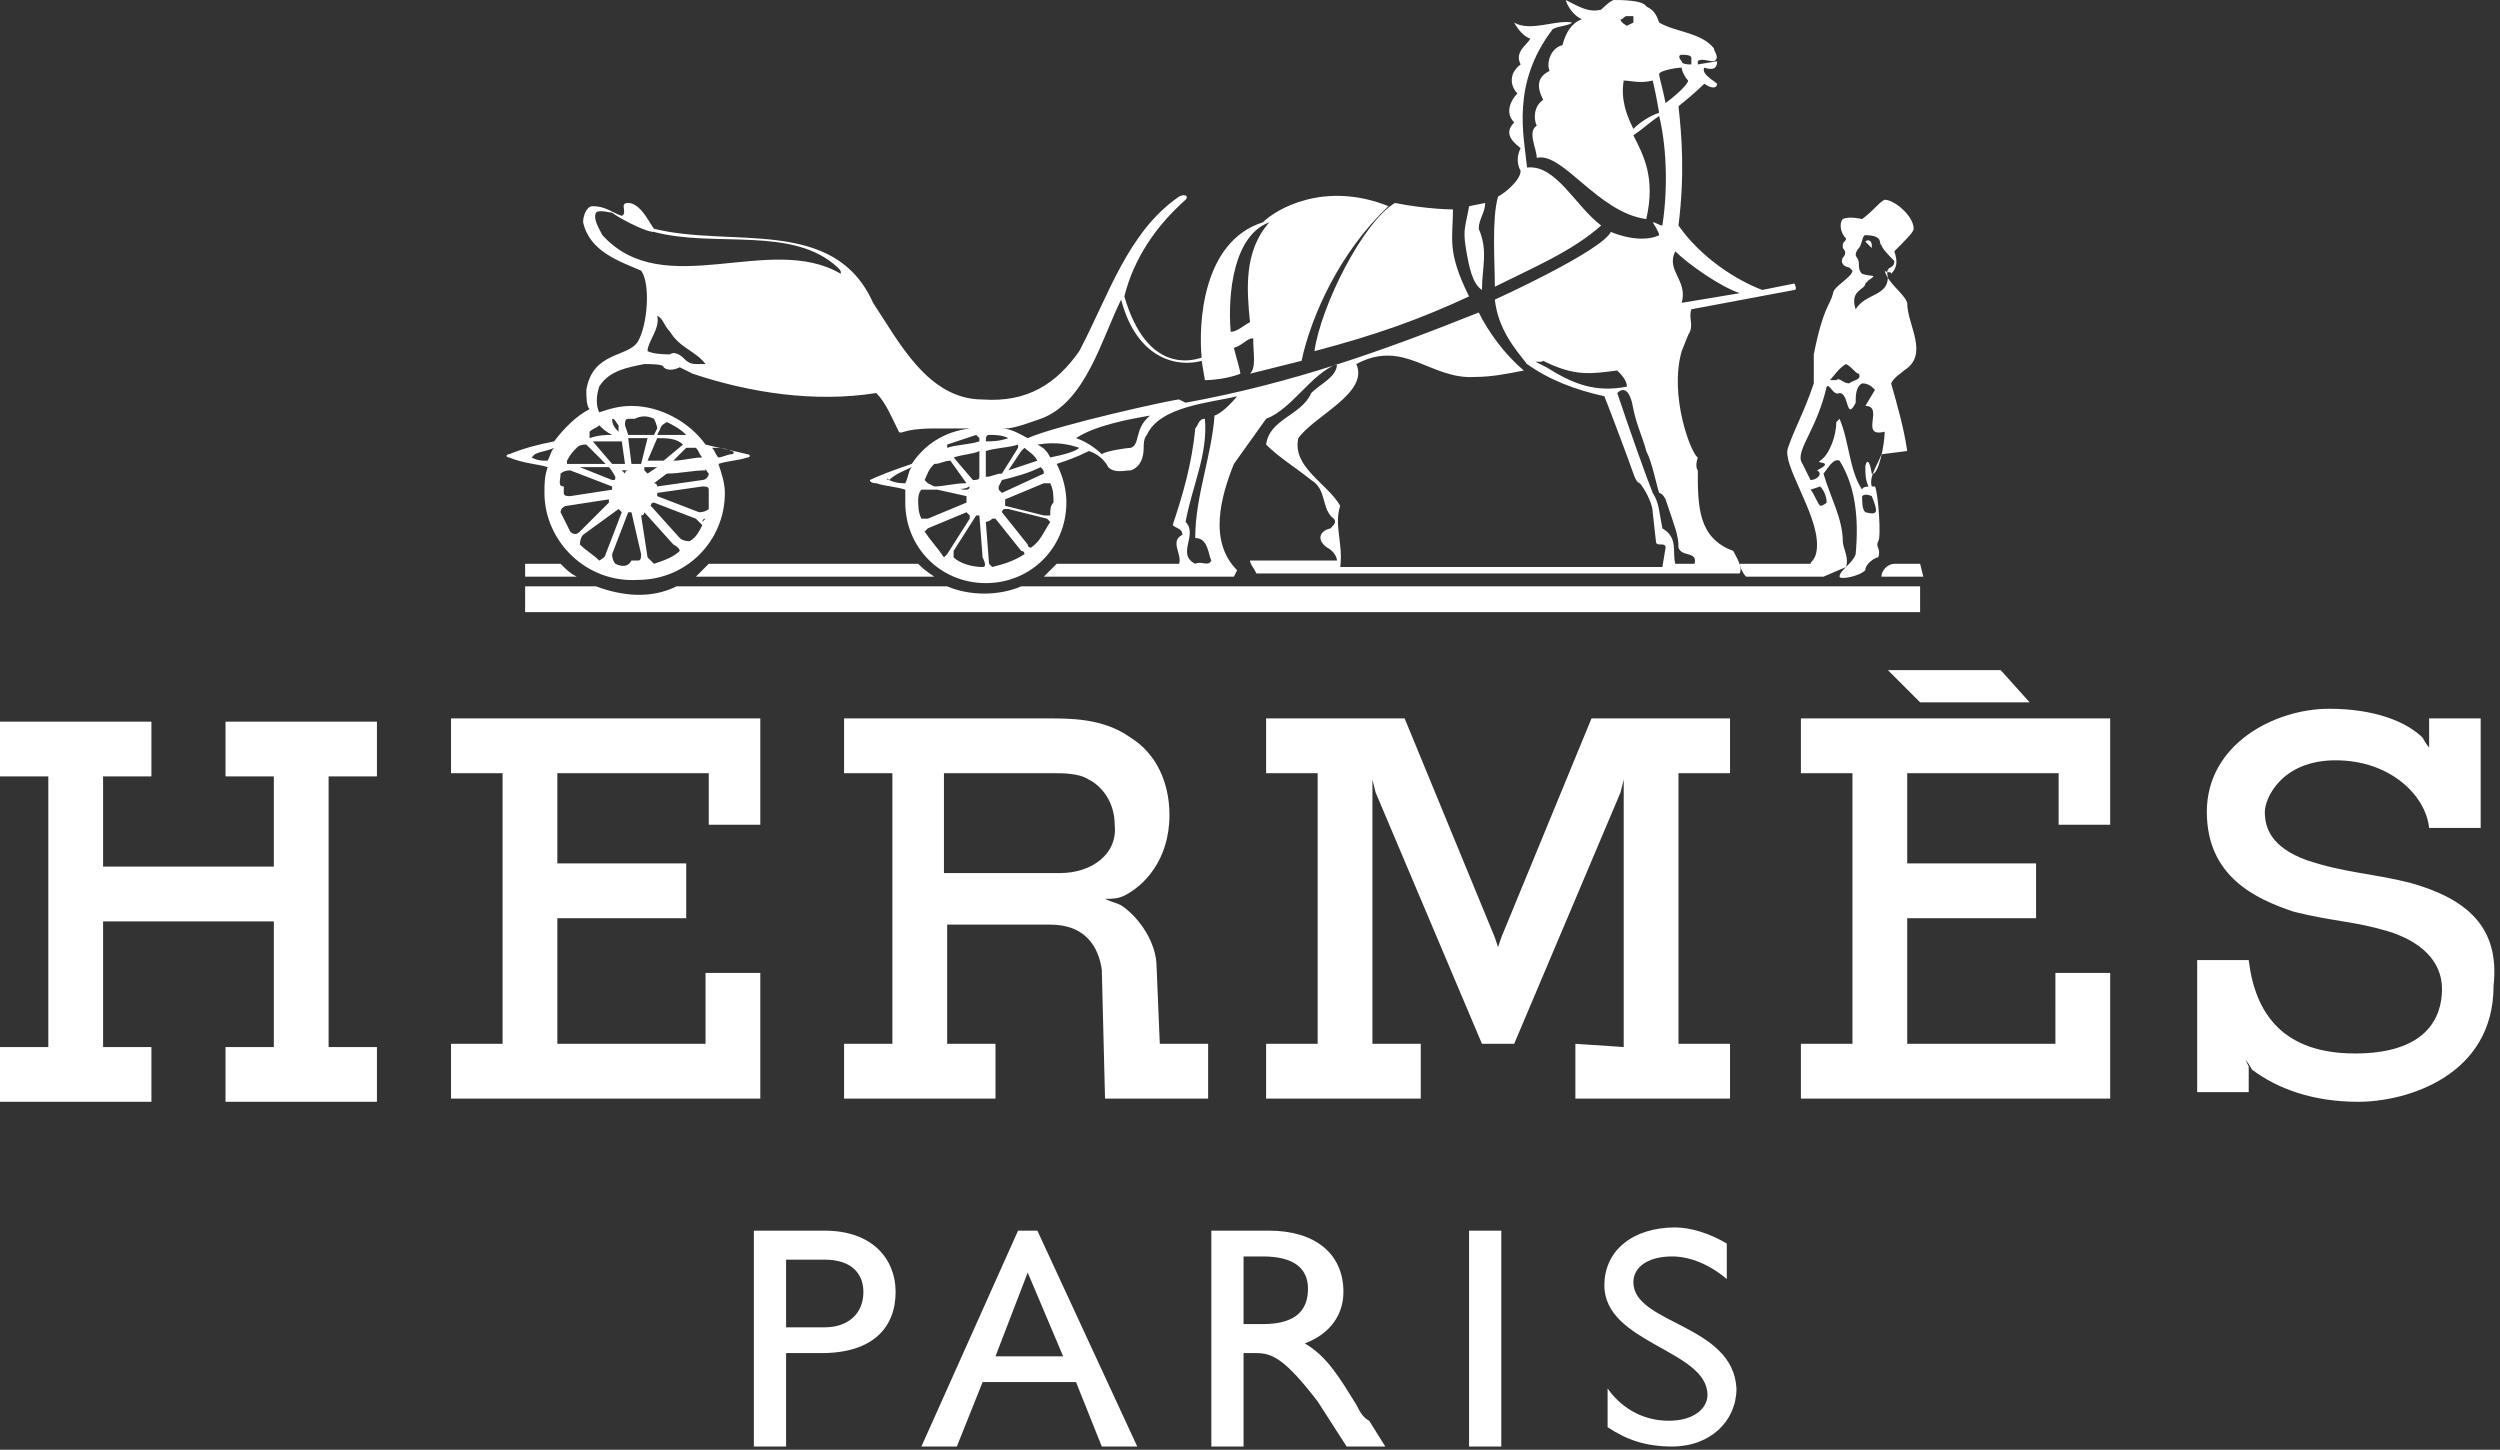<svg version="1.1" id="Layer_1" xmlns:x="ns_extend;" xmlns:i="ns_ai;" xmlns:graph="ns_graphs;" xmlns="http://www.w3.org/2000/svg" xmlns:xlink="http://www.w3.org/1999/xlink" x="0px" y="0px" viewBox="0 0 77.6 45" style="enable-background:new 0 0 77.6 45;" xml:space="preserve">
 <rect x="0" y="0" width="77.6" height="45" fill="#333333" stroke="none"/>
 <style type="text/css">
  .st0{fill:#FFFFFF;}
 </style>
 <g>
  <path class="st0" d="M7,24.1h1.5v2.8H3.2v-2.8h1.5v-1.7H0v1.7h1.5v8.4H0v1.7h4.7v-1.7H3.2v-3.9h5.3v3.9H7v1.7h4.7v-1.7h-1.5v-8.4
		h1.5v-1.7H7 M63.8,32.4h-4.6v-3.9h4v-1.7h-4V24h4.7v1.6h1.6v-3.3h-9.6V24h1.6v8.4h-1.6v1.7h9.6v-3.9h-1.7 M23.6,30.2h-1.7v2.2h-4.6
		v-3.9h4v-1.7h-4V24H22v1.6h1.6v-3.3H14V24h1.6v8.4H14v1.7h9.6 M59.6,21.8H63l-0.9-1h-3.5 M74.8,27.4c-1.2-0.3-2-0.3-3.2-0.7
		c-1.1-0.4-1.3-1-1.3-1.5c0-0.4,0.5-1.6,2.2-1.6s2.8,1.1,2.9,2.1l0,0l0,0H77v-3.4h-1.6V23v0.2c0,0-0.1-0.1-0.2-0.3l0,0
		c-0.5-0.5-1.5-0.9-2.9-0.9c-1.7,0-3.8,1.1-3.8,3.2c0,2,1.5,2.7,2.7,3.1c1.2,0.3,1.9,0.3,2.9,0.6c1,0.3,1.7,0.9,1.7,1.8
		s-0.5,2-2.7,2s-3.1-1.2-3.3-2.9l0,0h-1.6v4.1h1.6v-0.8l0,0l-0.1-0.2c0,0,0.1,0.1,0.2,0.3l0,0c0.8,0.6,1.9,1,3.3,1
		c1.5,0,4.2-0.8,4.2-3.6C77.6,28.8,76.6,27.9,74.8,27.4L74.8,27.4z M48.9,32.4v1.7h4.8v-1.7h-1.6V24h1.6v-1.7h-4.3l-2.8,6.8
		l-0.1,0.3l-0.1-0.3l-2.8-6.8h-4.3V24h1.6v8.4h-1.6v1.7h4.8v-1.7h-1.5v-7.7v-0.5l0.1,0.4l3.3,7.8h1l3.3-7.8l0.1-0.4v0.5v7.8
		 M16.3,17.5v0.4h1.6c-0.2-0.1-0.3-0.2-0.5-0.4H16.3z M59.6,17.5h-0.8c-0.2,0-0.4,0.2-0.4,0.4h1.3L59.6,17.5L59.6,17.5z M16.3,19
		h43.3v-0.8H31.7c-0.7,0.3-1.6,0.3-2.3,0H21c-0.8,0.4-1.7,0.3-2.5,0h-2.2V19L16.3,19z M28.5,17.5H22c0,0-0.3,0.3-0.4,0.4H29
		C28.7,17.7,28.6,17.6,28.5,17.5z">
  </path>
  <path class="st0" d="M17,14.5c-0.1,0.3-0.1,0.5-0.1,0.8c0,1.5,1.3,2.8,2.9,2.7c1.5,0,2.7-1.2,2.7-2.7c0-0.3-0.1-0.6-0.2-0.9
		c0.3-0.1,0.6-0.1,0.9-0.2c0.1,0,0.1-0.1,0-0.1c-0.4-0.1-0.9-0.2-1.3-0.3c-0.5-0.7-1.4-1.2-2.3-1.2c-0.4,0-0.7,0.1-1,0.2l0,0
		c-0.1-0.2-0.1-0.5,0-0.8c0.3-0.5,0.9-0.6,1.4-0.7c0.2,0,0.6,0,0.6,0.1c0.1,0.1,0.3,0.1,0.5,0c0.2,0.1,0.2,0.1,0.4,0.2
		c1.8,0.6,3.8,0.9,5.7,0.6c0.3,0.3,0.5,0.8,0.7,1.2c0.1,0.1,0.1-0.1,1.1-0.1c0.3,0,0.8,0,1.1,0c-0.8,0.1-1.4,0.5-1.8,1.1
		c-0.6,0.2-1.1,0.4-1.3,0.5c0,0,0,0.1,0.2,0.1c0.3,0.1,0.6,0.1,0.9,0.2c0,0.1,0,0.3,0,0.4c0,1.4,1.1,2.5,2.5,2.5s2.5-1.1,2.5-2.5
		c0-0.4-0.1-0.8-0.3-1.2c0.3-0.1,0.6-0.2,1-0.4c0.3,0.1,0.5,0.3,0.6,0.5c0.2,0.2,0.5,0.1,0.7,0.1c0.3-0.1,0.4-0.4,0.4-0.7
		c0-0.1,0-0.3,0.1-0.4c0.4-0.9,2-1,2.8-1.2c0,0-0.4,0.5-0.7,0.6c-0.1,1.3-0.6,2.5-0.6,3.8c0.4,0,0.4,0.5,0.5,0.7
		c-0.1,0.2-0.3,0-0.5,0.1c-0.6-0.3,0.1-0.9-0.3-1.3c0.2-1.1,0.7-2.1,0.6-3.2c-0.2,0-0.2,0.2-0.3,0.3c-0.1,1.1-0.4,2.1-0.7,3
		c0.1,0.1,0.3,0.1,0.3,0.3c-0.4,0.2,0,0.6-0.1,0.9h-3.8l-0.4,0.4h5.9l0.1-0.2c-0.9-0.9-0.5-2.3-0.1-3.3l1-1.4
		c0.8-0.3,1.4-1.4,2.2-1.7c0,0.4-0.5,0.6-0.8,0.9c-0.3,0.7-1.3,0.8-1.4,1.6c0.4,0.4,0.9,0.7,1.4,1.1c0.5,0.3,0.3,0.9,0.7,1.2
		c0.1,0.1,0,0.2-0.1,0.3c-0.4,0.1-0.4,0.4-0.1,0.6c0.2,0.1,0.3,0.3,0.3,0.4h-2.7c0,0.1,0.1,0.2,0.2,0.4h15c0.1-0.2-0.1-0.5-0.2-0.7
		c-1.1-0.4-1.1-1.4-1.1-2.5c0,0-0.1-0.1,0-0.4c-0.2-0.1-0.9-1.9-0.5-3.3l0.2-0.5c0.2-0.3,0-0.5,0.1-0.8L55.7,9c0.1,0,0-0.2,0-0.2
		l-1,0.2c-0.8-0.3-1.9-1-2.6-2c0.2-1.6,0.1-2.8,0-3.7c0.5-0.4,0.8-0.7,0.8-0.7c0.3,0.2,0.4,0.1,0.4,0c-0.1-0.1-0.5-0.3-0.4-0.5
		c0.3,0.1,0.4,0,0.4-0.2L52.7,2l0,0V1.9c0.1-0.1,0.3,0,0.5,0c0.2-0.1,0-0.3,0-0.4C52.8,1,52,1,51.5,0.7c-0.1-0.3-0.2-0.4-0.4-0.5
		C51,0,50.3,0,50.1,0c-0.1,0-0.4,0.3-0.4,0.3C49.3,0.4,49,0.2,48.6,0c0,0,0.1,0.4,0.5,0.6c-0.3,0.1-0.5,0.4-0.6,0.8
		C48.1,1.5,48,2,48.1,2.2c-0.4,0.2-0.4,0.5-0.2,0.9c-0.3,0.2-0.3,0.6-0.2,0.8c-0.3,0.2,0,0.7,0,1c0.8-0.2,1.9,1.7,3.4,1.9
		c0.3-1.3-0.1-2-0.4-2.6C51,4,51.2,3.8,51.5,3.6c0.2,0.8,0.3,2.1,0.1,3.4l0,0c-0.1,0-0.2-0.1-0.3-0.1c0,0,0.2,0.3,0.2,0.4
		c0,0-0.5,0.3-1.5-0.1c-0.3,0.6-3.6,2.1-3.6,2.1c0.1,0.9,0.6,1.5,1,2c0.7,0.5,1.5,0.8,2.4,1c0.2,0.5,0.8,2.1,0.9,2.4
		c0.1,0.3,0.2,0.3,0.2,0.3c0.1,0.1,0.4,0.6,0.4,0.9l0.1,0.9c0,0.2,0.3,0,0.3,0.2l-0.1,0.6h-10c0.1-0.7-0.2-1.3,0-1.9
		c-0.4-0.7-1.5-1.2-1.3-2.1c0.5-0.7,2.2-1.4,1.8-2.3c1.5-0.8,2.3,0.5,3.7,0.4c0.5,0,1-0.1,1.5-0.2c-0.6-0.5-1.1-1.2-1.4-1.8
		c-3,1.2-5.8,2.2-9.1,2.8l-0.2-0.1c-0.2,0-3.8,0.8-4.7,1.2c-0.2-0.1-0.5-0.3-0.8-0.3h0.1c0.3,0,0.8-0.2,1.1-0.3
		c1.4-0.5,1.9-2.5,2.5-3.7c0.5,1.9,1.8,2.1,2.5,1.9l0.1,0.6c0,0,0.6,0,1.1-0.2c0-0.1-0.1-0.4-0.2-0.8c0.3-0.1,0.4-0.3,0.6-0.3
		c0,0.5,0.1,0.9-0.1,1.1l1.6-0.4c0.3-1.4,1.2-3.4,2.7-4.8c-2-0.8-3.5,0.1-3.9,0.5c-1.9,0.6-2,3.2-1.9,4.2c-0.3,0.1-1.7,0.5-2.4-1.9
		c0.3-1.2,1-2.2,1.9-3c0.1-0.1,0-0.2-0.2-0.1c-1.6,1.1-2.2,3.1-3.1,4.8c-0.7,1-1.6,1.6-3,1.5c-1.7,0-2.6-1.8-3.4-3
		c-1.2-2.7-4.4-1.7-6.8-2.3c-0.1-0.1-0.4-0.8-0.8-0.8c-0.3,0,0,0.3-0.2,0.4c-0.3-0.1-0.5-0.3-0.9-0.3c-0.2,0-0.3,0.3-0.3,0.5
		c0.2,0.9,1.1,1.2,1.8,1.5c0.3,0.4,0.2,1.7-0.1,2.2c-0.3,0.5-1.4,0.3-1.6,1.5c0,0.2,0,0.5,0.1,0.6c-0.4,0.2-0.8,0.6-1.1,1
		c-0.5,0.1-0.9,0.2-1.4,0.4c-0.1,0-0.1,0.1,0,0.1C16.3,14.4,16.7,14.4,17,14.5L17,14.5z M52,7.8c0.4,0.4,1.4,1.1,2,1.3l-1.8,0.3
		C52.4,8.7,51.7,8.4,52,7.8L52,7.8z M52.2,1.7c0.1,0,0.3,0,0.3,0.1c0,0,0,0.1,0,0.2c-0.1,0-0.3,0-0.3-0.1
		C52.1,1.8,52.1,1.7,52.2,1.7L52.2,1.7z M52.2,2.1c0,0.1,0.1,0.3,0.2,0.4c0,0.1-0.3,0.4-0.7,0.7c-0.1-0.5-0.2-0.8-0.2-0.9
		C51.5,2.2,52,2.1,52.2,2.1z M50.5,0.5c0.1,0,0.2,0,0.2,0s0,0.1,0,0.2l-0.2,0.1c0,0-0.2-0.1-0.2-0.2l0,0C50.4,0.6,50.4,0.5,50.5,0.5
		z M50.7,4c-0.2-0.4-0.4-0.9-0.3-1.5c0.2,0,0.5,0.1,0.9,0c0,0,0.1,0.4,0.2,1C51.2,3.6,50.9,3.8,50.7,4z M48,11.4
		c-0.6-0.3-0.2-0.1-0.1-0.2c1,0.5,1.5,0.4,2.3,0.3c0.1,0.1,0.3,0.3,0.3,0.5C49.5,12.2,48.8,11.9,48,11.4L48,11.4z M51.6,16.4
		c-0.1-0.5-0.1-0.8-0.3-1.1c-0.2-0.5-0.7-1.9-1.1-3.1c0.2-0.2,0.4-0.1,0.5,0.5c0.1,0.5,0.3,0.9,0.4,1.3c0.2,0.4,0.3,1,0.4,1.3
		c0,0,0.1,0,0.2,0.2c0.3,0.9,0.4,1.1,0.4,1.5c0.1,0.3,0.6,0.1,0.5,0.5h-1H52C51.9,17.1,52.1,16.7,51.6,16.4z M31.8,17.2
		c-0.3,0.2-0.6,0.3-1,0.4l-0.1-0.1l-0.1-1.3l0,0c0,0,0.1,0,0.2-0.1c0,0,0,0,0.1,0l0.8,1C31.8,17.1,31.8,17.2,31.8,17.2L31.8,17.2z
		 M30.5,17.6c-0.3,0-0.7-0.1-0.9-0.3c0,0,0-0.1,0-0.2l0.7-1.1l0,0h0.1l0,0l0.1,1.3C30.6,17.5,30.6,17.6,30.5,17.6L30.5,17.6z
		 M28.8,15l-0.1-0.1c0.1-0.2,0.1-0.3,0.3-0.5c0.2,0,0.3-0.1,0.5-0.1L30,15l0,0c-0.4,0-0.7,0.1-1,0.1L28.8,15L28.8,15z M30.3,13.5
		l0.1,0.1v0.1c-0.3,0.1-0.7,0.1-1,0.2v-0.1C29.7,13.7,30,13.6,30.3,13.5L30.3,13.5z M30.2,14.9l-0.6-0.7c0.3-0.1,0.6-0.1,0.8-0.2
		v0.8C30.4,14.9,30.3,14.9,30.2,14.9z M30.1,15.1C30.1,15.1,30.1,15.2,30.1,15.1c0,0.1-0.1,0.1-0.1,0.1s0,0-0.1,0l-0.4-0.1
		C29.8,15.2,29.9,15.2,30.1,15.1L30.1,15.1z M30.9,15C30.9,15,30.8,15,30.9,15L30.9,15L30.9,15L30.9,15L30.9,15z M30.6,14.8V14
		c0.3-0.1,0.7-0.1,1-0.2v0.1l-0.5,0.8C30.9,14.7,30.8,14.8,30.6,14.8L30.6,14.8z M31.7,14l0.1-0.1c0.1,0.1,0.3,0.2,0.4,0.4
		c-0.3,0.1-0.6,0.2-0.9,0.3C31.3,14.6,31.7,14,31.7,14z M30.6,13.7L30.6,13.7c0-0.1,0-0.2,0.1-0.2c0.2,0,0.4,0,0.6,0.1
		C31,13.7,30.8,13.7,30.6,13.7L30.6,13.7z M30.6,13.5L30.6,13.5L30.6,13.5L30.6,13.5L30.6,13.5z M27.6,14.9
		C27.5,14.9,27.5,14.8,27.6,14.9c0.2-0.2,0.5-0.3,0.7-0.4c-0.1,0.1-0.1,0.3-0.2,0.5C28,15,27.8,15,27.6,14.9L27.6,14.9z M28.6,15.2
		c0.2,0,0.3,0,0.5,0l0.9,0.2l0,0c0,0,0,0.1,0,0.2l0,0l-1.2,0.5c0,0-0.1,0-0.2,0c-0.1-0.2-0.1-0.4-0.1-0.6
		C28.5,15.5,28.5,15.3,28.6,15.2L28.6,15.2z M28.7,16.4L28.7,16.4L28.7,16.4z M28.7,16.5l0.1-0.1l1.2-0.5l0,0l0.1,0.1c0,0,0,0,0,0.1
		l-0.7,1.1l-0.1,0.1C29.1,17,28.9,16.8,28.7,16.5L28.7,16.5z M29.4,17.3L29.4,17.3L29.4,17.3L29.4,17.3z M30.6,17.6L30.6,17.6
		L30.6,17.6z M32,17c0,0-0.1,0-0.1-0.1l-0.8-1l0,0c0,0,0-0.1,0.1-0.1c0,0,0,0,0.1,0l1.2,0.3l0.1,0.1C32.4,16.5,32.3,16.8,32,17z
		 M32.6,16c0,0-0.1,0-0.2,0l-1.2-0.3l0,0v-0.1c0,0,0,0,0-0.1l1.2-0.5c0,0,0.1,0,0.2,0c0.1,0.2,0.1,0.4,0.1,0.6
		C32.6,15.7,32.6,15.8,32.6,16L32.6,16z M32.4,14.7l-0.1,0.1L32.4,14.7l-1.3,0.6l0,0L31,15.2c0,0,0,0,0-0.1l0.1-0.2
		c0.4-0.1,0.8-0.2,1.2-0.4C32.4,14.6,32.4,14.6,32.4,14.7L32.4,14.7z M35.7,12.9c-0.5,0.4-0.3,0.9-0.6,1c-0.1,0-0.8,0.1-0.9,0.2
		c-0.2-0.2-0.5-0.4-0.8-0.5C34,13.2,35.1,13,35.7,12.9z M33.5,13.9c-0.1,0.1-0.4,0.2-0.9,0.3c-0.1-0.2-0.2-0.3-0.4-0.4
		C32.8,13.7,33.2,13.8,33.5,13.9z M39.4,6.9C38.6,7.8,38.7,9,38.8,10c-0.2,0.1-0.4,0.3-0.6,0.3C38.1,9.1,38.3,7.3,39.4,6.9L39.4,6.9
		z M18.7,7.3c-0.1-0.2-0.3-0.5-0.2-0.7c0.1-0.1,0.4,0,0.5,0c0.1,0.1,1,0.6,1.3,0.6C22.2,7.7,24.6,7,26,8.3c0.1,0.1,0.1,0.1,0.1,0.2
		C23.9,7.2,20.6,9.4,18.7,7.3L18.7,7.3z M20.4,9.8c0.2,0.1,0.2,0.3,0.4,0.5c0.3,0.5,0.8,0.6,1.1,1c-0.1,0-0.2,0-0.3,0
		c-0.2,0-0.3-0.1-0.4-0.2c-0.1-0.1-0.3-0.2-0.4-0.1c-0.1,0-0.5,0-0.7-0.1C20.1,10.6,20.5,10.2,20.4,9.8L20.4,9.8z M18.2,13.8
		l0.6,0.6c-0.4,0-0.8,0-1.2,0v-0.1c0.1-0.2,0.2-0.3,0.3-0.4C18,13.8,18.1,13.8,18.2,13.8L18.2,13.8z M21.6,13.9
		c0.1,0.1,0.1,0.2,0.2,0.3c-0.3,0-0.6,0.1-0.9,0.1l0.4-0.4C21.5,13.9,21.6,13.9,21.6,13.9L21.6,13.9z M21.2,13.8l-0.6,0.5
		c-0.2,0-0.3,0-0.5,0l0.3-0.7C20.7,13.6,21,13.6,21.2,13.8C21.3,13.8,21.3,13.8,21.2,13.8L21.2,13.8z M21.1,17.1
		c-0.2,0.2-0.5,0.3-0.8,0.4c0,0-0.1-0.1-0.2-0.2L19.9,16l0,0c0,0,0.1,0,0.1-0.1l0,0l0.9,1C21.1,17,21.1,17.1,21.1,17.1L21.1,17.1z
		 M19.1,14.8L19.1,14.8c0,0.1,0,0.1-0.1,0.1l0,0l-1-0.4c0.3,0,0.6,0,0.9,0C19,14.6,19.1,14.8,19.1,14.8z M20.1,14.7L20,14.6l0,0
		v-0.1h0.4L20.1,14.7C20.2,14.7,20.2,14.7,20.1,14.7L20.1,14.7z M19.9,14.4c-0.1,0-0.2,0-0.3,0l0,0l-0.1-0.8h0.1c0.2,0,0.4,0,0.5,0
		L19.9,14.4L19.9,14.4z M19.3,13.7l0.1,0.7c-0.1,0-0.3,0-0.4,0l-0.6-0.7C18.7,13.7,19,13.7,19.3,13.7z M19.5,14.6L19.5,14.6
		c-0.1,0-0.1,0.1-0.1,0.1l0,0l-0.1-0.1C19.3,14.6,19.4,14.6,19.5,14.6L19.5,14.6z M17.5,14.3L17.5,14.3L17.5,14.3L17.5,14.3z
		 M17.4,14.7c0,0,0.1-0.1,0.3-0.1l1.3,0.5l0,0v0.1l0,0l-1.3,0.2c-0.1,0-0.2,0-0.2-0.1s0-0.1,0-0.2C17.3,15.1,17.4,14.9,17.4,14.7
		L17.4,14.7z M17.4,15.9c0-0.1,0.1-0.2,0.2-0.2l1.3-0.2l0,0v0.1l0,0L18,16.5c-0.1,0.1-0.2,0.1-0.3,0C17.6,16.3,17.5,16.1,17.4,15.9z
		 M17.8,16.6C17.8,16.6,17.7,16.6,17.8,16.6C17.7,16.6,17.8,16.6,17.8,16.6L17.8,16.6z M18,16.9c0,0,0-0.2,0.1-0.3l1.1-0.8l0,0
		l0.1,0.1l0,0l-0.5,1.3c0,0.1-0.2,0.2-0.2,0.2C18.4,17.2,18.2,17.1,18,16.9L18,16.9z M18.8,17.4L18.8,17.4L18.8,17.4L18.8,17.4z
		 M19.1,17.5c0,0-0.1-0.1-0.1-0.3l0.5-1.3l0,0h0.1l0,0l0.3,1.3c0,0.1,0,0.2-0.1,0.2s-0.1,0-0.2,0C19.5,17.6,19.3,17.6,19.1,17.5
		L19.1,17.5z M21.3,16.9C21.3,16.9,21.4,16.9,21.3,16.9C21.4,16.9,21.3,16.9,21.3,16.9z M21.4,16.8c0,0-0.2,0-0.3-0.1l-0.9-1l0,0
		c0,0,0-0.1,0.1-0.1l0,0l1.3,0.5c0.1,0.1,0.2,0.2,0.2,0.2C21.7,16.5,21.6,16.7,21.4,16.8L21.4,16.8z M21.8,16.2c0,0,0-0.1,0.1-0.1
		L21.8,16.2L21.8,16.2z M22,15.8c0,0-0.1,0.1-0.3,0.1l-1.3-0.5l0,0v-0.1l0,0l1.4-0.2c0.1,0,0.2,0,0.2,0.1v0.1
		C22,15.4,22,15.6,22,15.8L22,15.8z M22,14.7c0,0.1-0.1,0.2-0.2,0.2l-1.4,0.2l0,0c0,0,0-0.1-0.1-0.1l0,0l0.4-0.3
		c0.4,0,0.8-0.1,1.2-0.1C21.9,14.5,21.9,14.6,22,14.7L22,14.7z M22.7,14c0.1,0,0.1,0.1,0,0.1s-0.3,0.1-0.4,0.1
		c-0.1-0.1-0.1-0.2-0.2-0.3C22.3,13.9,22.5,13.9,22.7,14L22.7,14z M20.4,13.5l0.1-0.2c0-0.1,0.2-0.2,0.2-0.2
		c0.2,0.1,0.4,0.2,0.6,0.4C21,13.5,20.7,13.5,20.4,13.5L20.4,13.5z M20.3,13c0,0,0.1,0.2,0.1,0.3l-0.1,0.2c-0.2,0-0.4,0-0.6,0
		c-0.1,0-0.1,0-0.2,0l-0.1-0.3c0-0.1,0-0.2,0.1-0.2s0.1,0,0.2,0C19.9,12.9,20.1,12.9,20.3,13L20.3,13z M19,13c0.1,0,0.1,0.1,0.2,0.2
		v0.2C19.1,13.3,19,13.2,19,13L19,13L19,13z M19,13.5c-0.2,0-0.4,0-0.7,0.1c0-0.1,0-0.2,0-0.2c0.1-0.1,0.2-0.1,0.3-0.2
		C18.7,13.3,18.8,13.4,19,13.5z M16.6,14.1c0.2-0.1,0.4-0.1,0.6-0.2c-0.1,0.1-0.1,0.2-0.2,0.4c-0.2,0-0.3,0-0.5-0.1
		C16.5,14.2,16.5,14.2,16.6,14.1L16.6,14.1z M57.9,7.5C57.9,7.5,57.8,7.6,57.9,7.5C58,7.6,58,7.6,58.1,7.7c0,0,0,0,0-0.1
		C58.1,7.5,58,7.4,57.9,7.5L57.9,7.5z">
  </path>
  <path class="st0" d="M56.2,17.5H54c0,0.1,0.1,0.3,0.2,0.4h2.4l0.7-0.3c0.1-0.3-0.1-0.6-0.1-0.8c0-0.7-0.4-1.4-0.6-2.1
		c0.1-0.1,0.3-0.5,0.5-0.4c0.5,0.8,0.6,1.8,0.5,2.9c-0.1,0.3-0.5,0.5-0.5,0.7c0,0.1,0.6,0,0.8-0.2c0-0.2,0.3-0.4,0.4-0.4
		c0.1-0.3-0.1-0.3,0-0.5c0.1-0.1,0-1.5-0.1-1.7c0,0,0,0-0.1,0c-0.1-0.3,0.2-0.7,0.3-1l0.8-0.1c-0.1-0.7-0.3-1.4-0.5-2.1
		c0.1-0.2,0.3-0.3,0.4-0.4c0.8-0.5,0.1-1.4,0.1-2.1c-0.1-0.3-0.6-0.6-0.7-1c0.1,0.1,0.2,0,0.2,0.1c0.2-0.2,0.2-0.4,0.1-0.7
		c0.4-0.4,0.6-0.6,0.6-0.7c0-0.4-0.6-0.9-0.9-0.9c-0.2,0.1-0.3,0.3-0.7,0.6c0,0-0.4-0.1-0.6,0c-0.1,0.1-0.1,0.4,0.1,0.6
		c0,0.1-0.1,0.1-0.1,0.2s0,0.1,0,0.1c0.1,0.1,0.1,0.2,0,0.3c-0.1,0.2,0.1,0.3,0.2,0.3c0,0,0,0,0.1,0.1c0,0.2-0.6,0.5-0.6,0.7
		c-0.1,0.4-0.3,0.4-0.6,1.9c0,0.4,0,0.7,0,0.9c-0.3,0.9-0.6,1.4-0.8,2c-0.2,0.5,0.9,2,0.9,3C56.4,17.4,56.2,17.4,56.2,17.5
		L56.2,17.5z M57.9,15.9c-0.1-0.1-0.1-0.3-0.1-0.5c0.1-0.1,0.3,0,0.3,0C58.3,15.9,58.3,16,57.9,15.9L57.9,15.9z M57.9,8.8L58,8.7
		c0.3-0.2,0.1-0.1-0.2-0.2c-0.1-0.1-0.1-0.2-0.1-0.3c0-0.2-0.1-0.2-0.1-0.3c0,0,0-0.1,0.1-0.2s0.1-0.4,0.2-0.4
		c0.6,0,0.4,0.3,0.5,0.3c0,0.1,0.3,0.4,0.4,0.5c0,0.3-0.3,0.1-0.2,0.5c0,0.6-0.7,0.5-1,1C57.4,9,57.9,9,57.9,8.8L57.9,8.8z
		 M57.3,11.3c0.2,0.1,0.3,0.3,0.4,0.3c0.1,0.2-0.2,0.2-0.3,0.3c-0.2,0-0.3-0.2-0.4-0.1h-0.2C56.9,11.7,57.1,11.4,57.3,11.3
		L57.3,11.3z M55.9,14.3c-0.1-0.4,0.5-1,0.8-2.3c0.1-0.1,0.2,0.3,0.4,0.2c0.3,0,0.2,0.9,0.5,0.3c0-0.2,0-0.5,0.2-0.6
		c0.2,0,0.3,0.1,0.4,0.2l-0.3,0.5c0.6,0-0.2,1,0.6,0.8c0,0.4-0.2,1.4-0.4,1.3c-0.1-0.6-0.2-0.3-0.2-0.2c0,0.2,0,0.4,0.1,0.6
		c0,0-0.2,0-0.2,0.1c-0.4-0.6-0.4-1.5-0.7-2.2L57,13.1c0,0.4-0.2,1-0.5,1.2c-0.2,0.1,0.5,0-0.1,0.3c0.2,0.1,0,0.3-0.2,0.3
		C56.1,14.7,56,14.5,55.9,14.3L55.9,14.3z M56.5,15.7c-0.1-0.1-0.2-0.4-0.3-0.5l0.3-0.1c0.1,0.1,0.2,0.3,0.2,0.5
		C56.7,15.6,56.6,15.7,56.5,15.7z M46,9c0-0.7,0.2-1.2-0.1-1.9c0-0.3,0.2-0.5,0.2-0.8l-0.5,0.1c-0.1,0.6-0.2,0.7-0.1,1.3
		C45.6,8.3,45.7,8.8,46,9L46,9z M40.8,10.9c1.9-0.5,3.3-1,4.8-1.7c-0.7-1.4-0.5-1.8-0.5-2.7c0,0-0.8,0-1.8-0.2
		C42.3,6.9,41,9.5,40.8,10.9L40.8,10.9z M47.4,11.3C47.3,11.2,47.5,11.3,47.4,11.3z M49.7,7c-0.8-0.6-1.4-1.9-2.3-1.8
		c-0.1-1-0.5-2.6,0.8-4.3c0.2-0.1,0.5-0.1,0.6-0.2c-0.5-0.1-1.3,0.3-1.8,0c0,0,0.2,0.4,0.5,0.5C47.4,1.4,47,1.6,47.2,2
		c-0.4,0.3-0.3,0.7-0.1,0.9c-0.2,0.2-0.4,0.6-0.1,0.9c-0.4,0.4,0.1,0.7,0.2,0.8c-0.2,0.4,0,0.7,0,0.7c0,0.3-0.5,0.7-0.7,0.8
		c-0.2,0.7-0.1,2-0.1,2.8C47.6,8.3,48.8,7.8,49.7,7L49.7,7z M35.9,30c0-0.7-0.5-1.5-1.1-1.9c-0.2-0.1-0.3-0.1-0.5-0.2
		c0.2,0,0.4,0,0.6-0.1l0,0c0.6-0.3,1.4-1.1,1.4-2.5c0-1-0.4-1.9-1.2-2.4c-0.7-0.5-1.5-0.6-2.4-0.6h-6.5V24h1.5v8.4h-1.5v1.7h4.7
		v-1.7h-1.5v-3.7h3.2c1.1,0,1.5,0.7,1.6,1.4l0.1,4h3.2v-1.7H36L35.9,30L35.9,30z M32.9,27.1h-3.6V24h3.4c0.3,0,0.8,0,1.1,0.2
		c0.4,0.2,0.8,0.7,0.8,1.4C34.7,26.5,33.9,27.1,32.9,27.1L32.9,27.1z M25.6,38.2h-2.2v6.7h1V42h1.1c1.6,0,2.3-0.8,2.3-1.9
		C27.8,39.1,27.1,38.2,25.6,38.2L25.6,38.2z M25.6,41.2h-1.2v-2.1h1.2c0.9,0,1.2,0.5,1.2,1C26.8,40.8,26.3,41.2,25.6,41.2L25.6,41.2
		z M31.6,38.2l-3,6.7h1.1l0.8-2h2.9l0.8,2h1.1l-3.1-6.7H31.6L31.6,38.2z M30.9,42.1l1-2.6l1.1,2.6H30.9L30.9,42.1z M45.6,38.2h1v6.7
		h-1V38.2z M50.7,39.8c0-0.5,0.5-0.8,1.2-0.8c0.5,0,1.1,0.2,1.7,0.7v-1.1c-0.5-0.3-1.1-0.5-1.6-0.5c-1.3,0-2.2,0.7-2.2,1.8
		c0,1.8,3.2,2,3.2,3.4c0,0.4-0.4,0.8-1.2,0.8c-0.7,0-1.4-0.3-1.9-1v1.2c0.6,0.4,1.2,0.6,2,0.6c1.2,0,2-0.8,2-1.8
		C53.8,41.1,50.7,41.1,50.7,39.8L50.7,39.8z M42.1,43.6c-0.5-0.8-0.9-1.5-1.6-1.9c0.8-0.3,1.2-0.9,1.2-1.6c0-1.2-0.9-1.9-2.3-1.9
		h-1.8v6.7h1V42H39c0.5,0,0.9,0.2,1.9,1.5l0.9,1.4H43l-0.5-0.8C42.3,44,42.2,43.8,42.1,43.6z M39.2,41.1h-0.6V39h0.6
		c1,0,1.4,0.4,1.4,1C40.6,40.6,40.3,41.1,39.2,41.1L39.2,41.1z">
  </path>
 </g>
</svg>